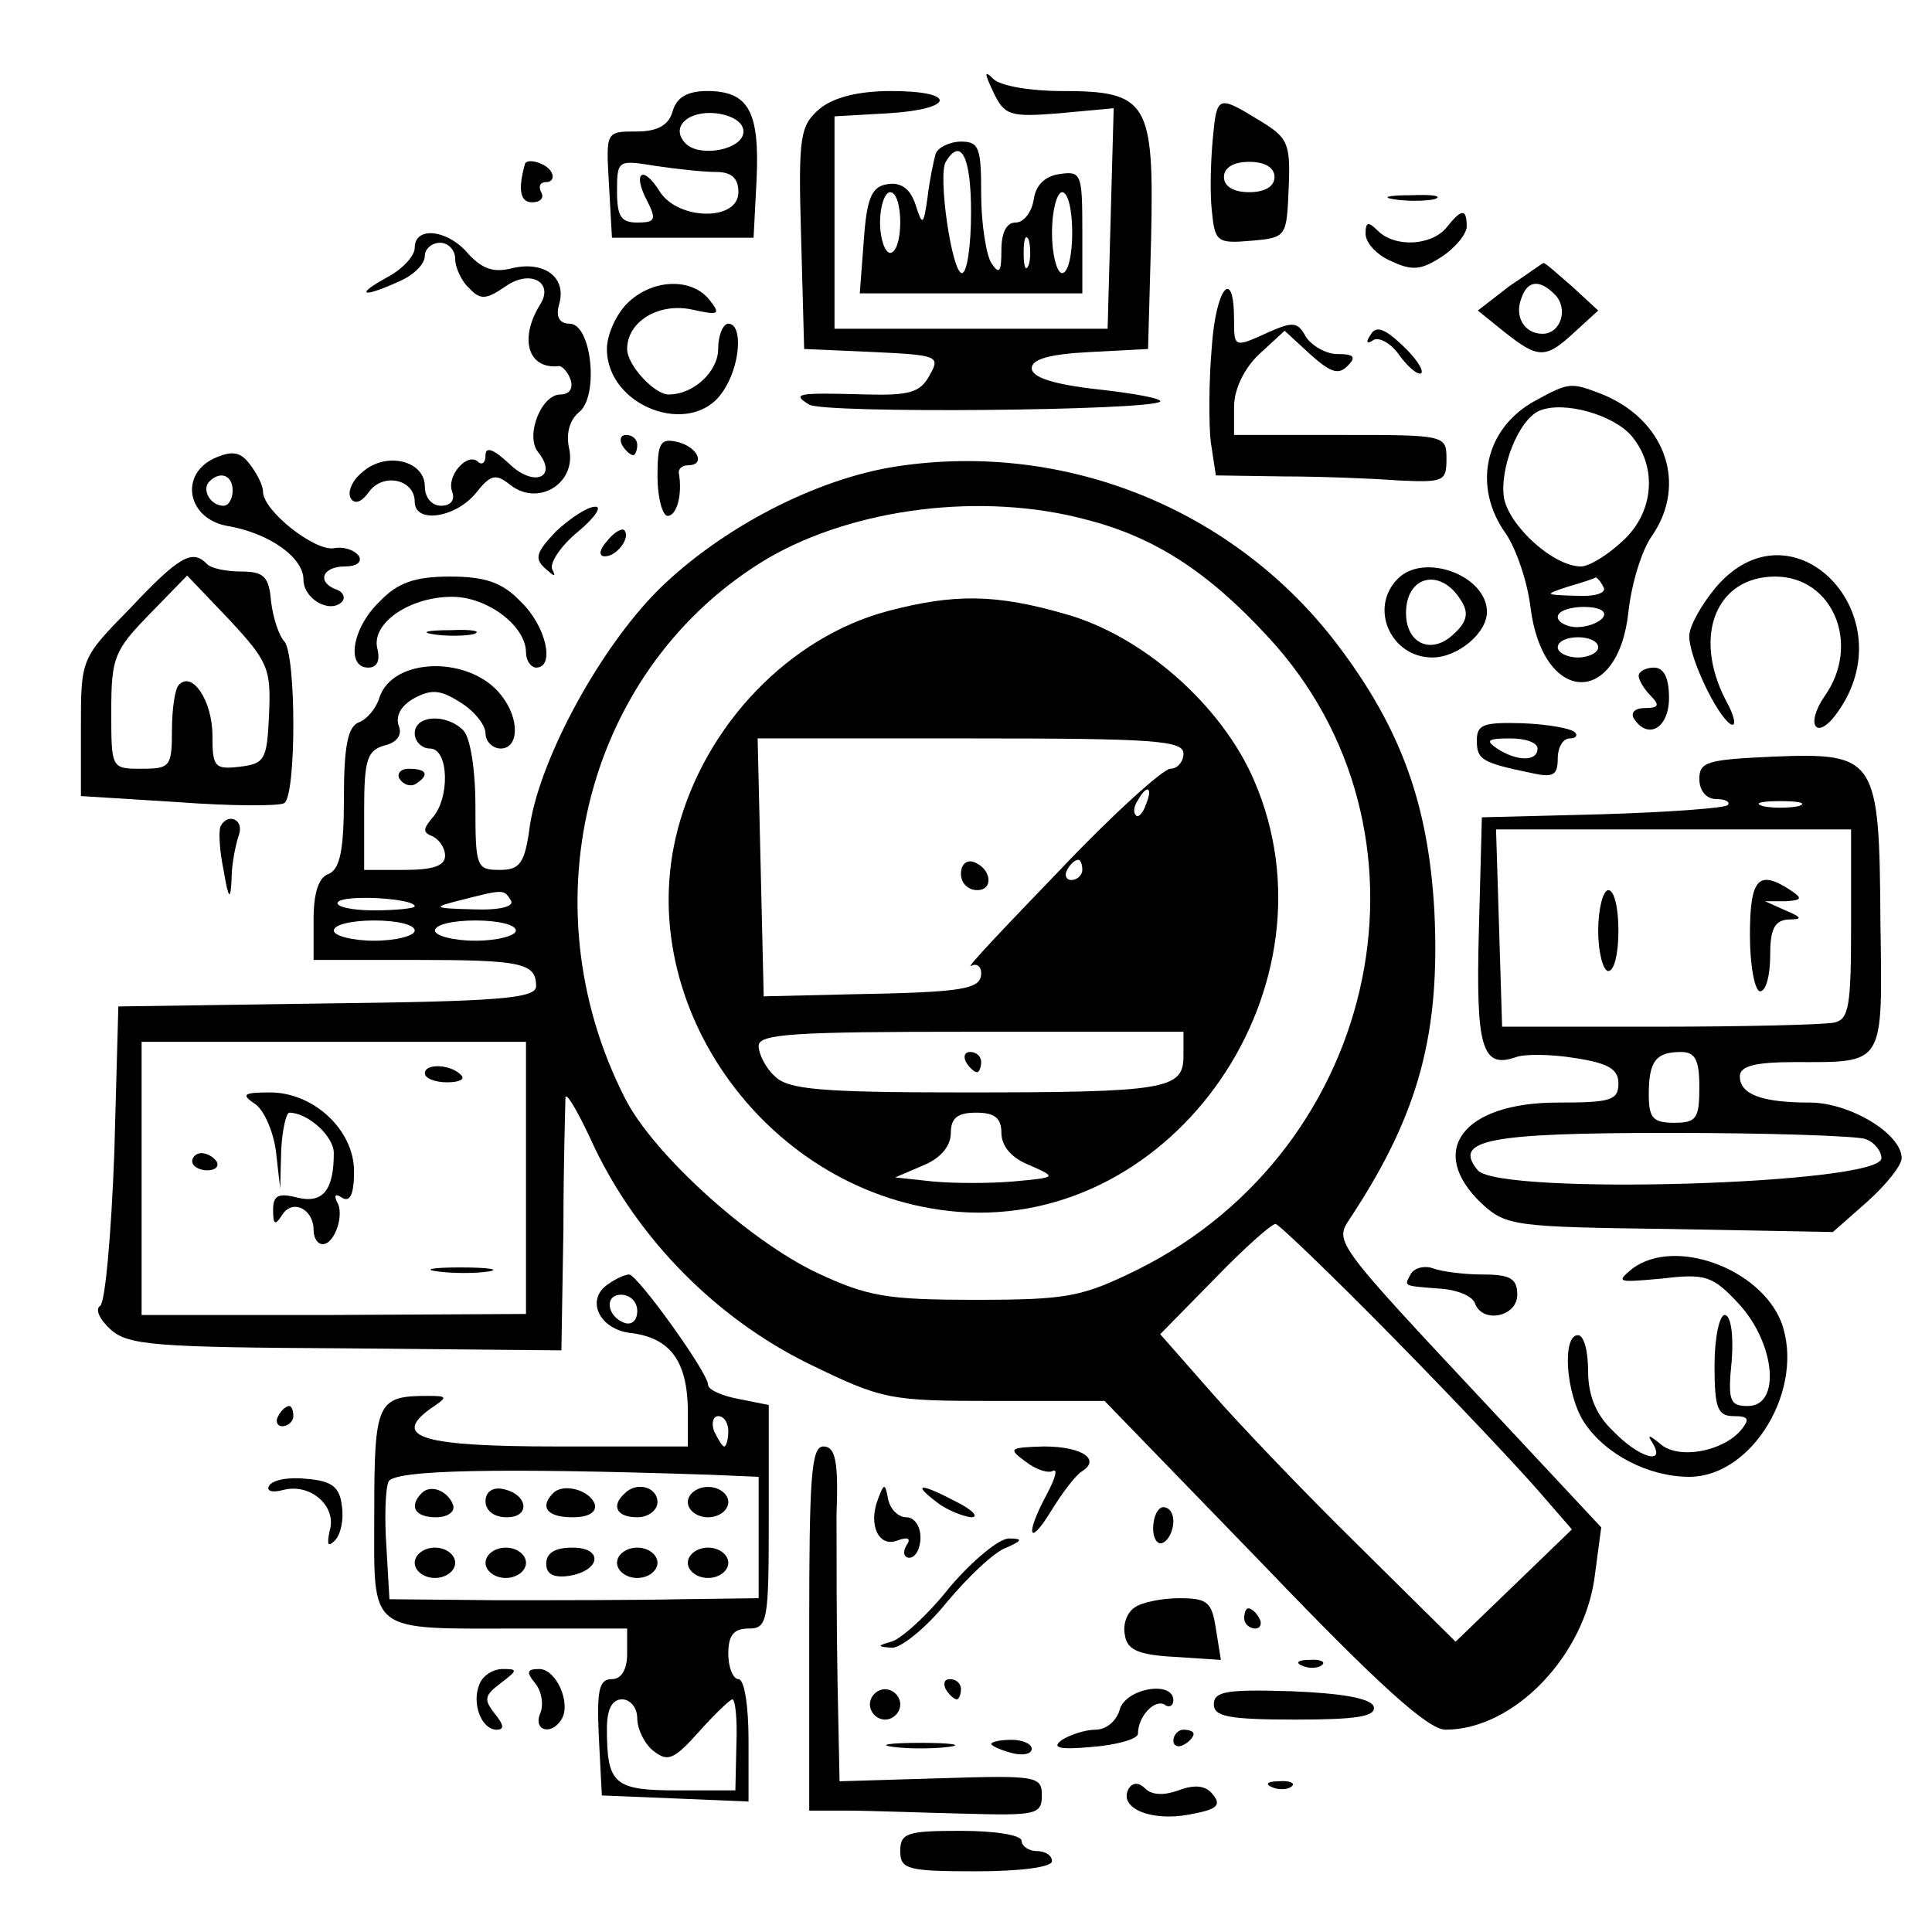 <?xml version="1.0" standalone="no"?>
<!DOCTYPE svg PUBLIC "-//W3C//DTD SVG 20010904//EN"
 "http://www.w3.org/TR/2001/REC-SVG-20010904/DTD/svg10.dtd">
<svg version="1.0" xmlns="http://www.w3.org/2000/svg"
 width="50" height="50" viewBox="0 0 187 191"
 preserveAspectRatio="xMidYMid meet">

<g transform="translate(0,191) scale(0.1,-0.1)"
fill="#000000" stroke="none">
<path d="M962 1819 c11 -23 16 -25 65 -21 l54 5 -3 -109 -3 -109 -135 0 -135
0 0 105 0 105 53 3 c66 4 69 22 3 22 -32 0 -56 -6 -70 -17 -20 -17 -22 -26
-19 -128 l3 -110 68 -3 c64 -3 67 -4 56 -23 -9 -17 -20 -20 -62 -19 -69 2 -75
1 -57 -10 15 -9 337 -6 347 3 2 3 -25 8 -61 12 -45 5 -66 12 -66 21 0 9 18 14
58 16 l57 3 3 109 c3 135 -3 146 -88 146 -31 0 -61 5 -68 12 -9 9 -9 6 0 -13z"/>
<path d="M645 1800 c-4 -14 -15 -20 -36 -20 -30 0 -30 0 -27 -52 l3 -53 70 0
70 0 3 58 c3 67 -8 87 -49 87 -19 0 -30 -6 -34 -20z m70 -20 c0 -18 -43 -26
-57 -12 -16 16 2 33 30 30 16 -2 27 -9 27 -18z m-27 -40 c15 0 22 -6 22 -20 0
-29 -60 -28 -78 1 -17 27 -27 18 -12 -10 9 -18 8 -21 -10 -21 -16 0 -20 6 -20
31 0 31 1 31 38 25 20 -3 47 -6 60 -6z"/>
<path d="M1179 1773 c-2 -21 -3 -53 -1 -71 3 -31 5 -33 39 -30 35 3 35 4 37
52 2 45 -1 50 -29 67 -41 25 -42 25 -46 -18z m61 -38 c0 -9 -9 -15 -25 -15
-16 0 -25 6 -25 15 0 9 9 15 25 15 16 0 25 -6 25 -15z"/>
<path d="M905 1758 c-2 -7 -6 -26 -8 -43 -4 -28 -5 -29 -12 -7 -5 15 -14 22
-27 20 -16 -2 -21 -13 -24 -55 l-4 -53 110 0 110 0 0 61 c0 57 -1 60 -22 57
-15 -2 -24 -11 -26 -25 -2 -13 -10 -23 -18 -23 -9 0 -14 -10 -14 -27 0 -22 -2
-25 -10 -13 -5 8 -10 39 -10 68 0 46 -2 52 -20 52 -11 0 -23 -6 -25 -12z m35
-58 c0 -33 -4 -60 -9 -60 -10 0 -24 97 -16 110 15 25 25 5 25 -50z m-70 -10
c0 -16 -4 -30 -10 -30 -5 0 -10 14 -10 30 0 17 5 30 10 30 6 0 10 -13 10 -30z
m170 -10 c0 -22 -4 -40 -10 -40 -5 0 -10 18 -10 40 0 22 5 40 10 40 6 0 10
-18 10 -40z m-43 -32 c-3 -7 -5 -2 -5 12 0 14 2 19 5 13 2 -7 2 -19 0 -25z"/>
<path d="M499 1748 c-7 -25 -5 -38 7 -38 9 0 12 5 9 10 -3 6 -1 10 5 10 6 0 8
5 5 10 -5 9 -24 14 -26 8z"/>
<path d="M1358 1713 c12 -2 30 -2 40 0 9 3 -1 5 -23 4 -22 0 -30 -2 -17 -4z"/>
<path d="M1410 1685 c-15 -18 -51 -20 -68 -3 -9 9 -12 9 -12 -3 0 -9 11 -21
25 -27 21 -10 30 -9 50 4 14 9 25 23 25 30 0 18 -5 18 -20 -1z"/>
<path d="M390 1665 c0 -8 -12 -21 -27 -29 -33 -18 -25 -21 12 -4 14 6 25 17
25 25 0 7 7 13 15 13 8 0 15 -7 15 -16 0 -8 6 -22 14 -29 11 -12 17 -11 36 2
24 17 48 4 34 -18 -21 -34 -12 -64 18 -61 3 1 9 -5 12 -13 3 -9 -1 -15 -10
-15 -19 0 -35 -41 -22 -57 20 -25 -4 -35 -28 -12 -16 15 -24 18 -24 9 0 -7 -3
-10 -7 -7 -10 11 -32 -13 -26 -29 3 -8 -1 -14 -11 -14 -9 0 -16 8 -16 19 0 26
-39 35 -62 14 -10 -8 -15 -20 -11 -26 4 -6 11 -3 18 7 14 19 45 12 45 -10 0
-22 40 -16 60 8 15 19 20 20 34 9 27 -22 65 0 59 34 -4 16 0 30 10 38 19 16
12 87 -10 87 -10 0 -14 7 -10 20 7 26 -15 42 -46 35 -19 -5 -30 -1 -44 14 -20
24 -53 28 -53 6z"/>
<path d="M1472 1627 l-31 -24 26 -21 c34 -27 41 -27 70 0 l23 21 -26 24 c-14
12 -26 23 -28 23 -1 0 -16 -11 -34 -23z m45 -8 c14 -14 6 -39 -12 -39 -18 0
-28 17 -21 35 6 18 18 19 33 4z"/>
<path d="M600 1610 c-11 -11 -20 -31 -20 -45 0 -57 83 -88 114 -43 18 25 21
68 6 68 -5 0 -10 -11 -10 -25 0 -22 -24 -45 -49 -45 -14 0 -41 29 -41 45 0 27
31 46 64 39 27 -6 29 -5 17 10 -18 22 -57 20 -81 -4z"/>
<path d="M1178 1567 c-3 -34 -3 -77 -1 -94 l5 -33 67 -1 c36 0 87 -2 114 -4
44 -2 47 -1 47 21 0 24 -1 24 -105 24 l-105 0 0 28 c0 17 10 38 25 52 l25 23
25 -23 c20 -18 28 -21 37 -12 9 9 7 12 -10 12 -11 0 -25 8 -31 17 -8 15 -13
15 -36 5 -35 -16 -35 -16 -35 12 0 53 -18 32 -22 -27z"/>
<path d="M1335 1579 c-5 -7 -4 -10 3 -5 6 3 18 -4 26 -16 9 -12 18 -19 21 -17
3 3 -6 16 -19 28 -18 17 -26 19 -31 10z"/>
<path d="M1498 1514 c-50 -27 -63 -85 -29 -132 10 -15 21 -47 24 -72 12 -97
87 -100 97 -4 3 27 13 60 23 74 36 52 13 116 -51 141 -29 11 -31 11 -64 -7z
m95 -35 c26 -31 22 -76 -9 -104 -15 -14 -33 -25 -41 -25 -27 0 -70 39 -76 67
-5 29 14 78 35 87 24 10 73 -4 91 -25z m-28 -149 c4 -6 -7 -10 -27 -9 -31 1
-32 1 -8 9 14 4 26 8 27 9 1 1 5 -3 8 -9z m0 -30 c-3 -5 -15 -10 -26 -10 -10
0 -19 5 -19 10 0 6 12 10 26 10 14 0 23 -4 19 -10z m-5 -30 c0 -5 -9 -10 -20
-10 -11 0 -20 5 -20 10 0 6 9 10 20 10 11 0 20 -4 20 -10z"/>
<path d="M595 1470 c3 -5 8 -10 11 -10 2 0 4 5 4 10 0 6 -5 10 -11 10 -5 0 -7
-4 -4 -10z"/>
<path d="M630 1439 c0 -21 5 -39 10 -39 9 0 15 21 11 43 0 4 4 7 9 7 18 0 10
18 -10 23 -17 4 -20 0 -20 -34z"/>
<path d="M192 1457 c-35 -16 -27 -60 13 -67 41 -7 75 -31 75 -53 0 -19 26 -34
38 -22 4 4 1 10 -5 12 -20 7 -15 23 8 23 11 0 17 4 14 10 -4 6 -15 10 -25 8
-19 -3 -70 37 -70 56 0 6 -6 18 -13 27 -9 12 -17 14 -35 6z m18 -32 c0 -8 -4
-15 -9 -15 -13 0 -22 16 -14 24 11 11 23 6 23 -9z"/>
<path d="M867 1449 c-80 -12 -174 -61 -236 -122 -58 -58 -116 -165 -127 -232
-5 -39 -10 -45 -30 -45 -23 0 -24 3 -24 63 0 36 -5 68 -12 75 -17 17 -48 15
-48 -3 0 -8 7 -15 15 -15 19 0 20 -50 2 -69 -9 -11 -9 -14 1 -18 6 -3 12 -11
12 -19 0 -10 -12 -14 -40 -14 l-40 0 0 59 c0 50 3 59 20 64 13 3 18 11 14 20
-3 10 3 20 16 27 17 9 26 8 46 -5 13 -8 24 -22 24 -30 0 -8 7 -15 15 -15 18 0
19 29 1 52 -30 40 -108 39 -121 -2 -3 -10 -12 -21 -20 -24 -11 -4 -15 -23 -15
-75 0 -52 -4 -70 -15 -75 -10 -3 -15 -19 -15 -45 l0 -40 100 0 c106 0 120 -3
120 -26 0 -12 -36 -15 -206 -17 l-207 -3 -4 -145 c-3 -80 -9 -148 -14 -151 -5
-3 -1 -13 10 -23 17 -16 44 -18 233 -19 l213 -2 2 120 c0 66 2 125 2 130 1 6
14 -17 29 -50 44 -91 120 -168 211 -213 74 -36 80 -37 185 -37 l108 0 157
-162 c114 -119 163 -163 180 -163 68 0 139 74 148 155 l6 45 -99 106 c-173
185 -165 175 -147 203 66 101 87 180 81 301 -6 105 -33 180 -96 263 -102 134
-269 201 -435 176z m188 -53 c66 -17 119 -51 178 -115 178 -191 114 -505 -128
-626 -55 -27 -69 -30 -160 -30 -88 0 -107 3 -158 27 -67 32 -161 117 -189 172
-99 194 -37 428 141 534 86 50 213 66 316 38z m-665 -382 c0 -2 -18 -4 -41 -4
-22 0 -38 4 -35 8 5 8 76 4 76 -4z m95 6 c4 -6 -10 -10 -37 -9 -40 1 -41 2
-13 9 43 11 43 11 50 0z m-95 -30 c0 -5 -18 -10 -40 -10 -22 0 -40 5 -40 10 0
6 18 10 40 10 22 0 40 -4 40 -10z m100 0 c0 -5 -18 -10 -40 -10 -22 0 -40 5
-40 10 0 6 18 10 40 10 22 0 40 -4 40 -10z m10 -245 l0 -134 -190 -1 -190 0 0
135 0 135 190 0 190 0 0 -135z m857 -157 c61 -62 125 -130 144 -152 l33 -38
-58 -56 -57 -55 -95 94 c-53 52 -118 120 -146 152 l-51 58 54 55 c29 30 56 54
60 54 3 0 56 -51 116 -112z"/>
<path d="M858 1306 c-98 -26 -181 -113 -208 -216 -46 -175 91 -363 277 -378
215 -17 380 224 293 426 -32 75 -111 144 -187 165 -69 20 -110 20 -175 3z
m292 -141 c0 -8 -6 -15 -13 -15 -7 0 -57 -45 -110 -101 -53 -55 -93 -97 -87
-94 5 3 10 0 10 -7 0 -16 -16 -19 -130 -21 l-85 -2 -3 128 -3 127 211 0 c180
0 210 -2 210 -15z m-37 -50 c-3 -9 -8 -14 -10 -11 -3 3 -2 9 2 15 9 16 15 13
8 -4z m-63 -65 c0 -5 -5 -10 -11 -10 -5 0 -7 5 -4 10 3 6 8 10 11 10 2 0 4 -4
4 -10z m100 -184 c0 -33 -17 -36 -217 -36 -143 0 -174 3 -187 16 -9 8 -16 22
-16 30 0 12 35 14 210 14 l210 0 0 -24z m-180 -76 c0 -13 10 -25 28 -32 27
-12 27 -12 -16 -16 -23 -2 -59 -2 -80 0 l-37 4 28 12 c17 7 27 19 27 32 0 15
7 20 25 20 18 0 25 -5 25 -20z"/>
<path d="M930 1046 c0 -9 7 -16 16 -16 17 0 14 22 -4 28 -7 2 -12 -3 -12 -12z"/>
<path d="M935 860 c3 -5 8 -10 11 -10 2 0 4 5 4 10 0 6 -5 10 -11 10 -5 0 -7
-4 -4 -10z"/>
<path d="M400 849 c0 -5 10 -9 22 -9 12 0 18 3 14 7 -10 11 -36 12 -36 2z"/>
<path d="M233 818 c9 -7 18 -29 20 -48 l4 -35 1 38 c1 20 5 37 8 37 18 0 44
-23 44 -40 0 -37 -11 -50 -36 -44 -19 5 -24 2 -24 -12 0 -15 2 -16 9 -5 10 16
31 6 31 -15 0 -8 4 -14 9 -14 12 0 22 30 14 42 -3 7 -1 8 5 4 8 -5 12 3 12 26
0 41 -40 78 -83 78 -27 0 -29 -2 -14 -12z"/>
<path d="M170 762 c0 -5 7 -9 15 -9 8 0 12 4 9 9 -3 4 -9 8 -15 8 -5 0 -9 -4
-9 -8z"/>
<path d="M413 653 c15 -2 37 -2 50 0 12 2 0 4 -28 4 -27 0 -38 -2 -22 -4z"/>
<path d="M530 1385 c-20 -21 -22 -27 -11 -37 9 -8 11 -9 7 -1 -3 6 8 23 25 37
17 14 25 26 17 25 -7 0 -24 -11 -38 -24z"/>
<path d="M580 1375 c-8 -9 -8 -15 -2 -15 12 0 26 19 19 26 -2 2 -10 -2 -17
-11z"/>
<path d="M109 1309 c-49 -50 -49 -50 -49 -118 l0 -68 96 -6 c53 -4 100 -4 105
-1 12 7 12 147 0 160 -5 5 -11 23 -13 39 -2 25 -7 30 -30 30 -14 0 -30 3 -34
8 -14 14 -27 7 -75 -44z m137 -105 c-2 -45 -4 -49 -29 -52 -25 -3 -27 0 -27
31 0 34 -20 64 -33 50 -4 -3 -7 -24 -7 -45 0 -36 -2 -38 -30 -38 -30 0 -30 0
-30 57 0 53 3 60 38 96 l37 38 42 -44 c38 -41 41 -48 39 -93z"/>
<path d="M1676 1329 c-14 -17 -26 -38 -26 -48 0 -21 27 -78 41 -87 6 -3 4 8
-5 24 -33 64 -9 122 49 122 57 0 85 -67 49 -118 -20 -29 -8 -45 12 -17 70 96
-44 214 -120 124z"/>
<path d="M1362 1338 c-29 -29 -7 -78 34 -78 25 0 54 24 54 45 0 36 -62 59 -88
33z m62 -21 c8 -12 7 -21 -6 -33 -22 -22 -48 -11 -48 20 0 37 34 45 54 13z"/>
<path d="M355 1315 c-27 -26 -33 -65 -11 -65 9 0 12 7 9 19 -6 25 32 51 74 51
35 0 73 -29 73 -55 0 -8 5 -15 10 -15 19 0 10 41 -15 65 -18 19 -35 25 -70 25
-35 0 -52 -6 -70 -25z"/>
<path d="M408 1283 c12 -2 30 -2 40 0 9 3 -1 5 -23 4 -22 0 -30 -2 -17 -4z"/>
<path d="M1600 1242 c0 -4 5 -13 12 -20 9 -9 8 -12 -6 -12 -9 0 -14 -4 -11
-10 14 -22 35 -10 35 20 0 20 -5 30 -15 30 -8 0 -15 -4 -15 -8z"/>
<path d="M1440 1178 c0 -19 5 -22 53 -32 22 -5 27 -3 27 14 0 11 5 20 12 20 6
0 8 3 5 6 -4 4 -27 8 -52 9 -38 1 -45 -1 -45 -17z m60 -8 c0 -13 -20 -13 -40
0 -12 8 -9 10 13 10 15 0 27 -4 27 -10z"/>
<path d="M1733 1162 c-65 -3 -73 -5 -73 -22 0 -12 7 -20 17 -20 9 0 14 -3 11
-6 -4 -3 -59 -7 -125 -9 l-118 -3 -3 -113 c-3 -115 3 -136 37 -124 8 3 34 3
58 -1 33 -5 43 -11 43 -25 0 -17 -8 -19 -60 -19 -94 0 -130 -48 -75 -100 24
-22 32 -23 186 -25 l161 -3 34 30 c19 17 34 36 34 43 0 24 -51 55 -91 55 -47
0 -69 8 -69 26 0 10 15 14 54 14 90 0 87 -5 85 139 -1 162 -4 167 -106 163z
m25 -49 c-10 -2 -26 -2 -35 0 -10 3 -2 5 17 5 19 0 27 -2 18 -5z m52 -117 c0
-81 -2 -94 -17 -97 -10 -2 -88 -4 -173 -4 l-155 0 -3 98 -3 97 176 0 175 0 0
-94z m-150 -161 c0 -31 -3 -35 -25 -35 -21 0 -25 5 -25 28 0 33 7 42 32 42 14
0 18 -8 18 -35z m164 -51 c9 -3 16 -12 16 -19 0 -26 -377 -37 -399 -12 -25 30
9 37 190 37 98 0 184 -3 193 -6z"/>
<path d="M1710 985 c0 -30 5 -55 10 -55 6 0 10 16 10 35 0 26 4 35 18 36 14 0
14 2 -3 9 l-20 9 20 0 c17 1 17 3 5 11 -32 21 -40 11 -40 -45z"/>
<path d="M1560 990 c0 -22 5 -40 10 -40 6 0 10 18 10 40 0 22 -4 40 -10 40 -5
0 -10 -18 -10 -40z"/>
<path d="M375 1140 c4 -6 11 -8 16 -5 14 9 11 15 -7 15 -8 0 -12 -5 -9 -10z"/>
<path d="M198 1093 c-2 -5 -1 -24 3 -43 5 -30 7 -31 8 -8 0 14 4 33 7 42 6 16
-11 23 -18 9z"/>
<path d="M1594 656 c-17 -14 -15 -14 29 -10 43 5 50 3 76 -25 36 -39 42 -101
9 -101 -18 0 -20 5 -16 45 2 26 -1 45 -7 45 -5 0 -10 -22 -10 -50 0 -42 3 -50
19 -50 15 0 16 -3 7 -14 -18 -21 -61 -29 -79 -14 -12 10 -14 10 -8 1 13 -22
-14 -14 -39 12 -17 16 -25 35 -25 60 0 19 -4 35 -10 35 -16 0 -12 -58 6 -86
21 -32 64 -54 104 -54 63 0 115 88 91 153 -21 53 -105 84 -147 53z"/>
<path d="M1375 651 c-7 -13 -9 -12 29 -15 16 -1 31 -7 34 -14 7 -21 42 -14 42
8 0 16 -7 20 -34 20 -19 0 -41 3 -49 6 -8 3 -18 1 -22 -5z"/>
<path d="M582 641 c-24 -15 -10 -46 23 -49 37 -5 54 -27 55 -74 l0 -38 -129 0
c-133 0 -164 9 -126 37 18 12 18 13 -2 13 -50 0 -53 -6 -53 -115 0 -122 -9
-115 148 -115 l102 0 0 -25 c0 -16 -6 -25 -15 -25 -13 0 -15 -11 -13 -57 l3
-58 73 -3 72 -3 0 61 c0 33 -4 60 -10 60 -5 0 -10 11 -10 25 0 18 5 25 20 25
19 0 20 7 20 110 l0 111 -30 6 c-16 3 -30 9 -30 14 0 12 -70 109 -78 109 -4 0
-13 -4 -20 -9z m28 -27 c0 -9 -5 -14 -12 -12 -18 6 -21 28 -4 28 9 0 16 -7 16
-16z m90 -119 c0 -8 -2 -15 -4 -15 -2 0 -6 7 -10 15 -3 8 -1 15 4 15 6 0 10
-7 10 -15z m-17 -43 l47 -2 0 -60 0 -60 -77 -1 c-43 -1 -125 -1 -183 -1 l-105
1 -3 52 c-2 28 -1 57 2 64 4 12 109 14 319 7z m-73 -241 c0 -10 7 -25 16 -32
14 -11 20 -9 45 19 16 18 31 32 33 32 3 0 5 -20 4 -45 l-1 -45 -57 0 c-63 0
-70 6 -70 61 0 19 5 29 15 29 8 0 15 -8 15 -19z"/>
<path d="M397 434 c-13 -13 -7 -24 14 -24 11 0 19 5 17 12 -5 14 -22 21 -31
12z"/>
<path d="M460 426 c0 -10 9 -16 21 -16 24 0 21 23 -4 28 -10 2 -17 -3 -17 -12z"/>
<path d="M527 434 c-14 -14 -6 -24 19 -24 16 0 24 5 22 13 -5 14 -31 21 -41
11z"/>
<path d="M597 433 c-13 -12 -7 -23 13 -23 11 0 20 7 20 15 0 15 -21 21 -33 8z"/>
<path d="M660 425 c0 -8 9 -15 20 -15 11 0 20 7 20 15 0 8 -9 15 -20 15 -11 0
-20 -7 -20 -15z"/>
<path d="M390 365 c0 -8 9 -15 20 -15 11 0 20 7 20 15 0 8 -9 15 -20 15 -11 0
-20 -7 -20 -15z"/>
<path d="M460 365 c0 -8 9 -15 20 -15 11 0 20 7 20 15 0 8 -9 15 -20 15 -11 0
-20 -7 -20 -15z"/>
<path d="M520 364 c0 -10 7 -14 22 -12 32 5 35 28 4 28 -17 0 -26 -5 -26 -16z"/>
<path d="M590 365 c0 -8 9 -15 20 -15 11 0 20 7 20 15 0 8 -9 15 -20 15 -11 0
-20 -7 -20 -15z"/>
<path d="M660 365 c0 -8 9 -15 20 -15 11 0 20 7 20 15 0 8 -9 15 -20 15 -11 0
-20 -7 -20 -15z"/>
<path d="M255 510 c-3 -5 -1 -10 4 -10 6 0 11 5 11 10 0 6 -2 10 -4 10 -3 0
-8 -4 -11 -10z"/>
<path d="M780 300 l0 -180 38 0 c20 0 72 -2 115 -3 71 -2 77 -1 77 18 0 19 -5
20 -100 17 l-100 -3 -2 98 c-1 54 -1 128 -1 166 2 52 -1 67 -13 67 -12 0 -14
-30 -14 -180z"/>
<path d="M994 465 c10 -8 23 -12 27 -9 5 2 2 -8 -6 -23 -22 -41 -18 -53 4 -17
11 18 24 35 30 39 20 12 1 25 -37 25 -34 -1 -36 -2 -18 -15z"/>
<path d="M246 441 c-3 -5 3 -7 14 -4 27 7 53 -16 46 -40 -3 -14 -2 -17 5 -10
6 6 9 21 7 34 -2 19 -10 25 -35 27 -17 2 -34 -1 -37 -7z"/>
<path d="M848 428 c-10 -26 1 -48 19 -41 11 4 14 2 9 -5 -4 -7 -2 -12 3 -12 6
0 11 9 11 20 0 11 -6 20 -14 20 -8 0 -16 8 -18 18 -3 16 -4 16 -10 0z"/>
<path d="M906 425 c10 -8 26 -14 34 -15 8 0 2 7 -14 15 -36 19 -45 19 -20 0z"/>
<path d="M1120 399 c0 -11 5 -17 10 -14 6 3 10 13 10 21 0 8 -4 14 -10 14 -5
0 -10 -9 -10 -21z"/>
<path d="M919 341 c-22 -28 -49 -52 -58 -54 -14 -4 -14 -5 1 -6 9 0 34 20 54
45 21 25 47 50 59 54 16 7 16 9 3 9 -9 1 -36 -21 -59 -48z"/>
<path d="M1102 321 c-8 -5 -12 -17 -10 -27 2 -15 13 -20 49 -22 l46 -3 -5 31
c-4 26 -8 30 -36 30 -17 0 -37 -4 -44 -9z"/>
<path d="M1210 310 c0 -5 5 -10 11 -10 5 0 7 5 4 10 -3 6 -8 10 -11 10 -2 0
-4 -4 -4 -10z"/>
<path d="M1268 263 c7 -3 16 -2 19 1 4 3 -2 6 -13 5 -11 0 -14 -3 -6 -6z"/>
<path d="M454 245 c-8 -19 2 -45 17 -45 8 0 7 5 -2 16 -11 14 -10 18 6 30 17
13 17 14 2 14 -10 0 -20 -7 -23 -15z"/>
<path d="M509 246 c6 -7 9 -21 5 -30 -7 -17 11 -22 21 -6 10 16 -5 50 -22 50
-12 0 -13 -3 -4 -14z"/>
<path d="M915 240 c3 -5 8 -10 11 -10 2 0 4 5 4 10 0 6 -5 10 -11 10 -5 0 -7
-4 -4 -10z"/>
<path d="M840 225 c0 -8 7 -15 15 -15 8 0 15 7 15 15 0 8 -7 15 -15 15 -8 0
-15 -7 -15 -15z"/>
<path d="M1087 220 c-3 -11 -13 -20 -24 -20 -10 0 -25 -5 -33 -10 -11 -8 -3
-10 30 -7 25 2 45 8 45 13 0 17 16 34 26 29 5 -4 9 -1 9 4 0 20 -47 12 -53 -9z"/>
<path d="M1180 225 c0 -12 15 -15 81 -15 60 0 80 3 77 13 -3 8 -31 13 -81 15
-64 2 -77 0 -77 -13z"/>
<path d="M1140 189 c0 -5 5 -7 10 -4 6 3 10 8 10 11 0 2 -4 4 -10 4 -5 0 -10
-5 -10 -11z"/>
<path d="M863 183 c15 -2 39 -2 55 0 15 2 2 4 -28 4 -30 0 -43 -2 -27 -4z"/>
<path d="M960 186 c0 -2 9 -6 20 -9 11 -3 20 -1 20 4 0 5 -9 9 -20 9 -11 0
-20 -2 -20 -4z"/>
<path d="M1096 142 c-11 -19 21 -33 59 -26 28 5 33 9 24 20 -7 9 -18 10 -34 4
-14 -5 -26 -5 -33 2 -6 6 -12 6 -16 0z"/>
<path d="M1238 143 c7 -3 16 -2 19 1 4 3 -2 6 -13 5 -11 0 -14 -3 -6 -6z"/>
<path d="M870 80 c0 -18 7 -20 75 -20 43 0 75 4 75 10 0 6 -7 10 -15 10 -8 0
-15 5 -15 10 0 6 -27 10 -60 10 -53 0 -60 -2 -60 -20z"/>
</g>
</svg>
